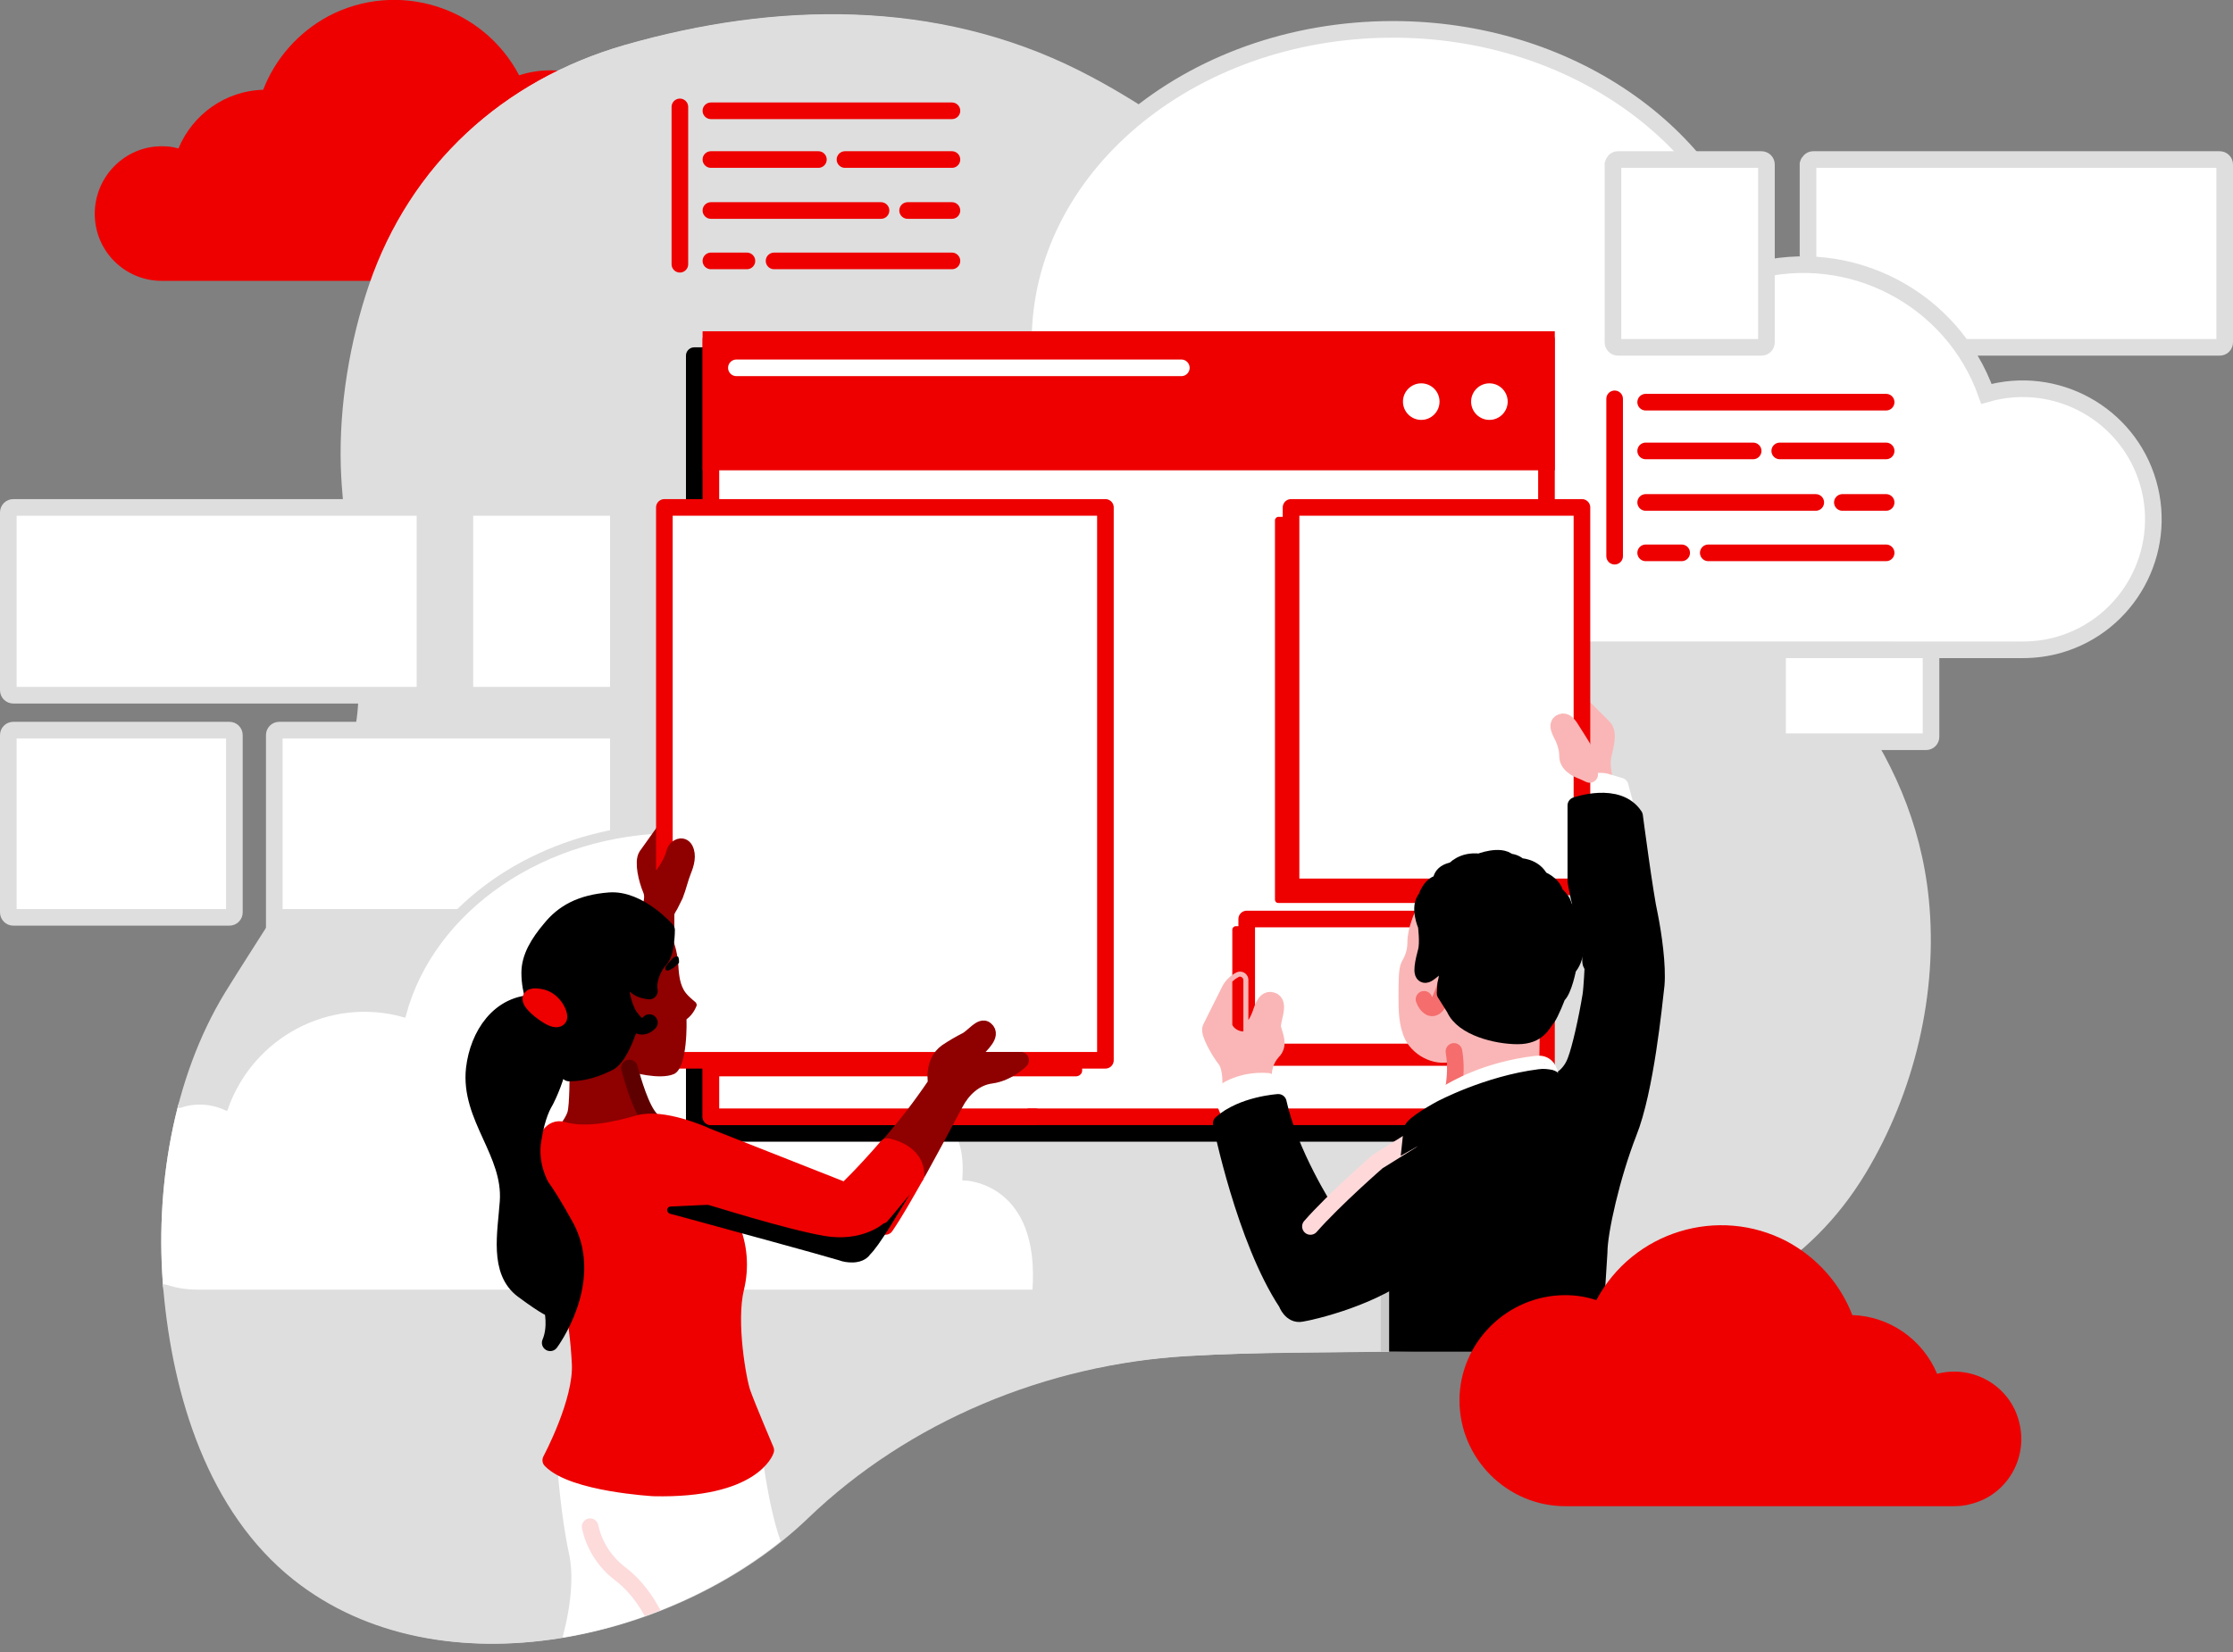 <?xml version="1.0" encoding="utf-8"?>
<!-- Generator: Adobe Illustrator 26.3.1, SVG Export Plug-In . SVG Version: 6.00 Build 0)  -->
<svg version="1.1" id="artwork" xmlns="http://www.w3.org/2000/svg" xmlns:xlink="http://www.w3.org/1999/xlink" x="0px" y="0px"
	 width="403px" height="298.3px" viewBox="0 0 403 298.3" style="enable-background:new 0 0 403 298.3;" xml:space="preserve">
<rect x="0" y="0" width="403" height="298.3" fill="#808080" stroke="none"/>
<style type="text/css">
	.st0{fill:#EE0000;}
	.st1{fill:#DEDEDE;}
	.st2{fill:#FFFFFF;stroke:#DEDEDE;stroke-width:3;stroke-miterlimit:10;}
	.st3{clip-path:url(#SVGID_00000054229990384069559730000016397048441108074942_);}
	.st4{fill:#FFFFFF;stroke:#DEDEDE;stroke-miterlimit:10;}
	.st5{clip-path:url(#SVGID_00000146500062585166661860000002760011843541844362_);}
	.st6{fill:#FFFFFF;}
	.st7{fill:none;stroke:#FDDBDB;stroke-width:3;stroke-linecap:round;stroke-linejoin:round;}
	.st8{stroke:#000000;stroke-width:3;stroke-linecap:round;stroke-linejoin:round;}
	.st9{fill:none;stroke:#EE0000;stroke-width:3;stroke-linecap:round;stroke-linejoin:round;}
	.st10{fill:#FFFFFF;stroke:#EE0000;stroke-width:3;stroke-linecap:round;stroke-linejoin:round;}
	.st11{fill:#EE0000;stroke:#EE0000;stroke-width:3;stroke-miterlimit:10;}
	.st12{fill:#8F0000;}
	.st13{fill:none;stroke:#8F0000;stroke-width:3;stroke-linecap:round;stroke-linejoin:round;}
	.st14{fill:#8F0000;stroke:#8F0000;stroke-width:3;stroke-linecap:round;stroke-linejoin:round;}
	.st15{fill:none;stroke:#5F0000;stroke-width:3;stroke-linecap:round;stroke-linejoin:round;}
	.st16{fill:#8F0000;stroke:#8F0000;stroke-miterlimit:10;}
	.st17{fill:none;stroke:#000000;stroke-width:3;stroke-linecap:round;stroke-linejoin:round;}
	.st18{stroke:#000000;stroke-width:0.5;stroke-linecap:round;stroke-linejoin:round;}
	.st19{fill:#FAB6B6;}
	.st20{fill:none;stroke:#FAB6B6;stroke-width:3;stroke-linecap:round;stroke-linejoin:round;}
	.st21{fill:#FFFFFF;stroke:#FFFFFF;stroke-width:3;stroke-linecap:round;stroke-linejoin:round;}
	.st22{fill:none;stroke:#F56D6D;stroke-width:3;stroke-linecap:round;stroke-linejoin:round;}
	.st23{fill:none;stroke:#C9C9C9;stroke-width:3;stroke-linecap:round;stroke-linejoin:round;}
	.st24{fill:none;stroke:#C9C9C9;stroke-width:3;stroke-miterlimit:10;}
	.st25{fill:#FAB6B6;stroke:#FAB6B6;stroke-width:3;stroke-linecap:round;stroke-linejoin:round;}
	.st26{fill:#EE0000;stroke:#EE0000;stroke-width:3;stroke-linecap:round;stroke-linejoin:round;}
	.st27{fill:none;stroke:#FFD9DA;stroke-width:3;stroke-linecap:round;stroke-linejoin:round;}
	.st28{stroke:#000000;stroke-width:3;stroke-miterlimit:10;}
	.st29{fill:none;}
	.st30{fill:none;stroke:#FFFFFF;stroke-width:3;stroke-linecap:round;stroke-linejoin:round;}
</style>
<path class="st0" d="M99.3,12.7c-1.9,0-3.8,0.3-5.6,0.9C87.1,1.1,71.7-3.6,59.3,2.9c-5.4,2.9-9.6,7.6-11.8,13.3
	c-6.8,0.2-12.7,4.4-15.3,10.6c-1-0.3-2-0.4-3-0.4c-6.7,0-12.1,5.5-12.1,12.2s5.4,12.1,12.1,12.1h70.2c10.5,0,19.1-8.6,19.1-19.1
	S109.8,12.7,99.3,12.7L99.3,12.7z"/>
<path class="st1" d="M64.6,111.5c-0.9-9.2-2.6-18.3-2.9-27.5c-0.3-10.8,1.6-22.4,5.1-32.7c7.3-21.6,24.1-36.9,46-43.2
	c27.2-7.8,56.2-8.3,81.9,4.6c21.9,11,40.8,29.5,60,44.4c17.3,13.4,34.3,27.1,51.2,41.1c20.5,17,39.4,36.3,42.2,64.1
	c1.7,17-2.6,34.9-11.4,49.5c-10.2,16.9-25.9,25-45,28.7c-25.5,5-51.7,2.7-77.4,4.3c-25.3,1.5-50.2,11.7-68.5,29.3
	c-22.9,22-66,32.1-92.4,11.1C37.8,272.9,31.5,252,29.8,233c-1.6-18.2,1.5-38.2,11.1-53.9c10.1-16.7,22-31.6,24-51.8
	C65.2,122.1,65.1,116.8,64.6,111.5z"/>
<path class="st1" d="M347.9,162.4c-2.7-27.8-21.7-47.1-42.2-64.1c-16.8-14-33.9-27.7-51.2-41.1c-19.2-14.9-38.1-33.4-60-44.4
	c-25.7-13-54.6-12.4-81.9-4.6c-21.9,6.3-38.6,21.6-46,43.2c-3.5,10.3-5.4,21.8-5.1,32.7c0.3,9.2,2,18.3,2.9,27.5
	c0.6,5.3,0.6,10.6,0.2,15.9c-0.1,1.5-0.3,3-0.6,4.4c-2.2,12.5-8.1,23-14.6,33.4c-2.9,4.6-5.9,9.2-8.8,13.9
	c-9.5,15.6-12.7,35.7-11.1,53.8c1.7,19,8,39.9,23.5,52.2c26.5,21,69.6,10.9,92.4-11.1c18.3-17.6,43.2-27.8,68.5-29.3
	c25.7-1.5,51.9,0.7,77.5-4.3c19.2-3.7,34.8-11.8,45-28.7C345.3,197.3,349.6,179.3,347.9,162.4z"/>
<path class="st2" d="M110.8,131.8H50.4c-0.5,0-0.9,0.4-0.9,0.9v32l0,0v0.5l0.1-0.1c0.1,0.3,0.4,0.5,0.8,0.5h60.3
	c0.5,0,0.9-0.4,0.9-0.9v-32C111.6,132.2,111.2,131.8,110.8,131.8z"/>
<path class="st1" d="M122,149.9l-1.3,22h-43C86.4,158.8,103,149.9,122,149.9 M123.4,148.7H122c-18.8,0-36.2,8.7-45.4,22.6l-1.3,2
	h46.6l0.1-1.2l1.3-22L123.4,148.7L123.4,148.7z"/>
<g>
	<g>
		<defs>
			<path id="SVGID_1_" d="M347.9,162.4c-2.7-27.8-21.7-47.1-42.2-64.1c-16.8-14-33.9-27.7-51.2-41.1c-19.2-14.9-38.1-33.4-60-44.4
				c-25.7-13-54.6-12.4-81.9-4.6c-21.9,6.3-38.6,21.6-46,43.2c-3.5,10.3-5.4,21.8-5.1,32.7c0.3,9.2,2,18.3,2.9,27.5
				c0.6,5.3,0.6,10.6,0.2,15.9c-0.1,1.5-0.3,3-0.6,4.4c-2.2,12.5-8.1,23-14.6,33.4c-2.9,4.6-5.9,9.2-8.8,13.9
				c-9.5,15.6-12.7,35.7-11.1,53.8c1.7,19,8,39.9,23.5,52.2c26.5,21,69.6,10.9,92.4-11.1c18.3-17.6,43.2-27.8,68.5-29.3
				c25.7-1.5,51.9,0.7,77.5-4.3c19.2-3.7,34.8-11.8,45-28.7C345.3,197.3,349.6,179.3,347.9,162.4z"/>
		</defs>
		<clipPath id="SVGID_00000064337933872124368290000016339606579919972272_">
			<use xlink:href="#SVGID_1_"  style="overflow:visible;"/>
		</clipPath>
		<g style="clip-path:url(#SVGID_00000064337933872124368290000016339606579919972272_);">
			<path class="st4" d="M32.4,199.5c2.7-0.9,5.6-0.8,8.3,0.4c4.7-13.1,18.6-20.5,32.1-16.8c5.1-19,25.3-33.2,49.3-33.2
				c6,0,11.9,0.9,17.6,2.7l32.7,51.4c0,0,2.2,2.1,1.8,8.6c0,0,14.2,0.4,12.6,20.7h-68.5v0H35.6c-2,0-3.9-0.3-5.7-0.9l-8-1l2.2-33.4
				L32.4,199.5z"/>
		</g>
	</g>
</g>
<g>
	<g>
		<defs>
			<path id="SVGID_00000080204166195793311150000003088051485811378604_" d="M77.7,295.8c23.9,4,51.2-5.7,67.9-21.7
				c5.5-5.3,11.6-9.9,18.2-13.9c0,0-62.2-10.6-74.2,0S77.7,295.8,77.7,295.8z"/>
		</defs>
		<clipPath id="SVGID_00000018209987273002609250000016166036905105251766_">
			<use xlink:href="#SVGID_00000080204166195793311150000003088051485811378604_"  style="overflow:visible;"/>
		</clipPath>
		<g style="clip-path:url(#SVGID_00000018209987273002609250000016166036905105251766_);">
			<path class="st6" d="M101.2,296.7c0,0,3-9.3,1.5-16.2s-2.1-15.7-2.1-15.7l23.3-7.9l13.7,6c0,0,1.5,12.1,4.1,17.2
				C141.7,280.1,144.2,304.7,101.2,296.7z"/>
			<path class="st7" d="M106.5,275.6c0.7,3.3,2.6,6.3,5.3,8.4c4.6,3.4,6.8,8.9,6.8,8.9"/>
		</g>
	</g>
</g>
<path class="st2" d="M347.6,100h-25.9c-0.5,0-0.9,0.4-0.9,0.9v32.1l0,0c0,0.5,0.4,0.9,0.9,0.9h25.9c0.5,0,0.9-0.4,0.9-0.9v-32.1
	C348.4,100.3,348.1,100,347.6,100z"/>
<path class="st2" d="M327.2,28.8h73.4c0.5,0,0.9,0.4,0.9,0.9v32.1c0,0.5-0.4,0.9-0.9,0.9h-73.4c-0.5,0-0.9-0.4-0.9-0.9V29.6
	C326.4,29.2,326.8,28.8,327.2,28.8z"/>
<path class="st2" d="M187,117.3c-13,0-23.5-10.6-23.5-23.6c0-12.4,9.6-22.6,22-23.4c-0.5-2.9-0.8-5.8-0.8-8.7
	c0-31.1,29.8-56.3,66.7-56.3c31.6,0,58.1,18.7,64.9,43.7c17.7-4.8,36.1,4.9,42.2,22.1c12.5-3.6,25.6,3.6,29.2,16.1
	c3.6,12.5-3.6,25.6-16.1,29.2c-2.1,0.6-4.3,0.9-6.5,0.9H187z"/>
<path class="st2" d="M2.4,131.8h39c0.5,0,0.9,0.4,0.9,0.9v32c0,0.5-0.4,0.9-0.9,0.9h-39c-0.5,0-0.9-0.4-0.9-0.9v-32
	C1.5,132.2,1.9,131.8,2.4,131.8z"/>
<path class="st2" d="M84.8,91.6h25.9c0.5,0,0.9,0.4,0.9,0.9v32.1c0,0.5-0.4,0.9-0.9,0.9H84.8c-0.5,0-0.9-0.4-0.9-0.9V92.4
	C84,92,84.4,91.6,84.8,91.6z"/>
<polygon class="st8" points="276.1,204.6 125.3,204.6 125.3,83.3 125.3,64.2 276.1,64.2 "/>
<line class="st9" x1="297" y1="72.6" x2="340.4" y2="72.6"/>
<line class="st9" x1="321.2" y1="81.4" x2="340.4" y2="81.4"/>
<line class="st9" x1="297" y1="81.4" x2="316.4" y2="81.4"/>
<line class="st9" x1="332.5" y1="90.7" x2="340.4" y2="90.7"/>
<line class="st9" x1="297" y1="90.7" x2="327.7" y2="90.7"/>
<line class="st9" x1="308.3" y1="99.8" x2="340.4" y2="99.8"/>
<line class="st9" x1="297" y1="99.8" x2="303.5" y2="99.8"/>
<line class="st9" x1="291.4" y1="72" x2="291.4" y2="100.4"/>
<polygon class="st10" points="279.1,201.6 128.3,201.6 128.3,80.3 128.3,61.3 279.1,61.3 "/>
<rect x="128.3" y="61.3" class="st11" width="150.8" height="22.1"/>
<circle class="st6" cx="256.5" cy="72.5" r="3.3"/>
<circle class="st6" cx="268.8" cy="72.5" r="3.3"/>
<path class="st2" d="M292,28.8h25.9c0.5,0,0.9,0.4,0.9,0.9v32.1c0,0.5-0.4,0.9-0.9,0.9H292c-0.5,0-0.9-0.4-0.9-0.9V29.6
	C291.2,29.2,291.5,28.8,292,28.8z"/>
<polyline class="st10" points="186.8,201.6 128.3,201.6 128.3,138.7 "/>
<line class="st9" x1="128.3" y1="20" x2="171.8" y2="20"/>
<line class="st9" x1="152.5" y1="28.8" x2="171.8" y2="28.8"/>
<line class="st9" x1="128.3" y1="28.8" x2="147.7" y2="28.8"/>
<line class="st9" x1="163.8" y1="38" x2="171.8" y2="38"/>
<line class="st9" x1="128.3" y1="38" x2="159" y2="38"/>
<line class="st9" x1="139.7" y1="47.1" x2="171.8" y2="47.1"/>
<line class="st9" x1="128.3" y1="47.1" x2="134.8" y2="47.1"/>
<line class="st9" x1="122.7" y1="19.3" x2="122.7" y2="47.7"/>
<path class="st2" d="M62.2,91.6H2.4c-0.5,0-0.9,0.4-0.9,0.9v32.1c0,0.5,0.4,0.9,0.9,0.9h74.3V91.6H62.2L62.2,91.6z"/>
<path class="st12" d="M120.1,164.7c0,0,2.3-3,1.9-3.8c-0.3-0.8,0.4-1.9,1.2-3.8c0.6-1.3,0.6-2.9,0-4.2c-0.4-0.8-1.5,0.4-1.5,1.2
	c0,0.8-1.9,3.8-1.9,3.8v-7.6c0,0-2.3,3-3,4.2c-0.7,1.2,0,4.2,0.8,6.1c0.8,1.9-0.6,4.3-0.6,4.3l3.2,1.6L120.1,164.7z"/>
<path class="st13" d="M116.9,164.9c0,0,1.4-2.4,0.6-4.3s-1.5-5-0.8-6.1c0.8-1.1,3-4.2,3-4.2"/>
<path class="st0" d="M127.6,94.3v98.9c0,0.6,0.5,1.1,1,1.1l0,0h65.6c0.6,0,1.1-0.5,1.1-1l0,0v-99c0-0.6-0.5-1-1.1-1l0,0h-65.6
	C128.1,93.2,127.6,93.7,127.6,94.3L127.6,94.3z"/>
<rect x="119.9" y="91.6" class="st10" width="79.6" height="99.8"/>
<path class="st12" d="M113.9,193.5c0,0,5.1,1.5,7.7,0.4s2.3-9.9,2.3-9.9c0.8-0.6,1.4-1.4,1.8-2.4c0.1-0.2,0-0.4-0.1-0.6
	c-0.8-0.7-1.7-1.4-2.2-2.3c-0.8-1.4-0.9-3.2-1-4.7c-0.4-5-2.5-6.7-2.5-6.7s-5.6-4.7-14.5-0.2c-8.8,4.5-2.6,26.5-2.6,26.5
	s0,6.1-0.4,7.2c-0.4,1.2-1.9,3-1.9,3s1.8,3.6,17.7-1.4c-1.7-1.5-2.9-3.5-3.5-5.7L113.9,193.5z"/>
<path class="st14" d="M120.2,167.3c0-0.7,0-1.5,0-2.2c0-0.6,0.4-1.2,0.7-1.7c0.3-0.6,0.6-1.2,0.9-1.8c0.6-1.5,0.9-3,1.5-4.5
	c0.5-1.2,0.9-2.7,0.3-3.8c-0.5-0.9-1.5-0.3-1.8,0.4c-0.2,0.8-0.5,1.6-0.9,2.3c-0.3,0.6-0.7,1.2-1.1,1.8l-1.1,1.2l-0.2,2.9v5
	L120.2,167.3z"/>
<path class="st15" d="M113.6,192.8c0.6,2.2,2.1,7.5,3.9,9.3"/>
<path class="st16" d="M163.5,216.2c0.7-1.2,1.5-2.5,2.2-3.8l0,0c3.5-6.1,6.6-12.1,7.1-13.2c1-2.1,3.2-4.4,6.3-4.8s5.3-2.7,5.5-2.7
	c0,0,0.1-0.2,0-0.2c0-0.1-0.1-0.1-0.2-0.1h-6.8c-0.5,0-1.3-0.2-1.5-0.6c-0.1-0.3,0.2-0.7,0.5-1c1.2-1.2,2.1-3.5,1.6-3.9
	c-0.1-0.1-0.3-0.1-0.4,0c-0.1,0.1-0.3,0.2-0.4,0.3c-0.6,0.6-1.5,1-2.6,1.6c-1.3,0.6-2.6,1.4-3.8,2.2c-2.6,1.8-2.1,5.2-2,5.9
	c-3.5,5-7.3,9.8-11.5,14.3L163.5,216.2z"/>
<path class="st17" d="M113.9,183.8c0.9,1.3,2,2.1,3.3,0.8"/>
<path class="st13" d="M160.2,207c3.2-3.6,6.1-7.4,8.8-11.4c0,0-0.8-3.8,1.9-5.7c1.2-0.8,2.4-1.5,3.6-2.1c1.1-0.6,2.7-2.7,3.4-1.9
	c1.1,0.9-0.8,2.6-1.7,3.6c-1.5,1.5,0.4,1.9,1.2,1.9h6.8c0,0-2.3,2.3-5.3,2.7c-3.1,0.4-5.3,2.7-6.5,5c-0.6,1.1-3.5,6.6-6.7,12.4"/>
<path class="st18" d="M122.3,173.7c0-0.3,0-0.5-0.1-0.8c-0.3,0-0.6,0.2-0.8,0.5c-0.3,0.3-0.6,0.6-0.9,1c-0.1,0.1-0.2,0.3-0.2,0.4
	c0,0.3,0.4,0.1,0.6,0C121.5,174.5,121.9,174.1,122.3,173.7z"/>
<path class="st0" d="M160.4,206.8c-0.1,0-0.1,0-0.2,0.1c-3.8,4.3-6.8,7.4-7.4,7.9c-1.9-0.8-24.3-9.5-25-9.8c-0.1,0-7.8-3.5-12.4-2.3
	c-4.1,1.1-9.4,2.3-13.6,1.2c-0.7-0.2-1.5-0.1-2,0.3c-2.4,1.8-2.4,8.7-2.4,9c0,0,0,0,0,0.1l0.4,1.2c0,0,0,0,0,0
	c1.9,2.6,4.5,7.5,4.5,7.6c1.9,3.8,2.2,7.7,0.8,12.2c0,0,0,0.1,0,0.1c0.7,3.9,1.2,8,1.5,12c0.4,6.7-5.3,17.3-5.3,17.4s0,0.2,0,0.3
	c4.2,4.2,18.2,5,18.8,5h1.4c16.6,0,18.9-6.7,19-7c0,0,0-0.1,0-0.1c0-0.1-3.4-8-4.2-10.3c-0.7-2.1-2.7-12.8-1.2-18.9
	c0.9-3.6,0.6-7.4-0.7-10.9c10.9,2.9,17.3,4.7,19.2,5.3c3.7,1.1,5-0.6,5.2-0.8c1.6-1.6,4.6-6.3,8.9-13.9c0,0,0,0,0-0.1
	C165.8,207.8,160.6,206.8,160.4,206.8z"/>
<path class="st9" d="M131.9,221.4c1.5,3.5,1.8,7.4,0.9,11.1c-1.5,6.1,0.4,16.8,1.2,19c0.8,2.3,4.2,10.3,4.2,10.3s-2.3,7.2-20.2,6.8
	c0,0-14.5-0.8-18.6-5c0,0,5.7-10.6,5.3-17.5c-0.2-4-0.7-8-1.5-12"/>
<path class="st19" d="M285.6,127.4l3.8,3.8c1.2,1.2,0.4,3.4,0,5.3c-0.4,1.9,0.4,4.6,0.4,4.6h-7.9v-13.7H285.6z"/>
<path class="st20" d="M289.7,141.1c0,0-0.8-2.7-0.4-4.6c0.4-1.9,1.2-4.2,0-5.3l-3.8-3.8"/>
<path class="st21" d="M284.4,145.3v-3.4c0,0,3.4-1.2,5.3-0.8l2.7,0.8l0.9,3.4c-1.9-0.7-4-0.9-6-0.6c0,0-1.4,0.2-1.8,0.3
	C285.1,145.1,284.4,145.3,284.4,145.3z"/>
<path class="st0" d="M277.3,93.3h-46.6c-0.3,0-0.6,0.3-0.6,0.6v68.5c0,0.3,0.2,0.6,0.6,0.6h46.6c0.3,0,0.6-0.3,0.6-0.6V93.9
	C277.8,93.6,277.6,93.3,277.3,93.3z"/>
<path class="st0" d="M223,167.2h43.4c0.3,0,0.6,0.3,0.6,0.6v24c0,0.3-0.3,0.6-0.6,0.6H223c-0.3,0-0.6-0.3-0.6-0.6v-24
	C222.4,167.5,222.7,167.2,223,167.2z"/>
<rect x="233" y="91.6" class="st10" width="52.5" height="68.5"/>
<rect x="225" y="165.9" class="st10" width="43.4" height="24"/>
<path class="st19" d="M262.3,189.9c-2.7,1.2-6-0.4-7.3-2.9c-1.1-2.1-1.1-4.7-1.1-7.1c0-2.7,0-5,0.4-5.7c0.8-1.3,1.2-2.7,1.2-4.2
	c0-2.3,1.3-5,1.3-5s16.9-1.2,19.9,14.1l1.2,6.1l-0.1,6.8l0,0c-0.6-0.2-0.6,0.1-0.6,0.1c-7.4,0.9-12.5,3.3-14.8,4.6l0,0
	C262.7,194.4,262.7,192.1,262.3,189.9L262.3,189.9z"/>
<circle class="st6" cx="225" cy="189.9" r="3"/>
<path class="st20" d="M256.8,165.1c0,0-1.3,2.7-1.3,5c0,1.5-0.4,2.9-1.2,4.2c-0.4,0.8-0.4,3-0.4,5.7c0,2.3,0,4.9,1.1,7.1
	c1.3,2.4,4.6,4,7.3,2.9"/>
<path class="st22" d="M262.3,196.7c0.4-2.3,0.5-4.6,0.1-6.9"/>
<path class="st23" d="M283.4,193.3c0,0,1.8,1.2,3.3,1.2"/>
<path class="st8" d="M280.9,195.3c0,0,2.4-0.8,3.5-3.9c0.8-2.1,2-7.4,2.7-11.7c0.2-1.2,0.4-5.4,0.4-5.4c-1-0.2,0-3.4,0-3.4
	c-0.8,0.1-0.3-0.7-0.4-1.6c-0.2-1.1-0.5-2.3-0.9-3.3c-0.1-0.3-0.2-0.6-0.3-0.8c-0.8-1.9-1.5-6.1-1.5-6.1v-13.7c0,0,7.6-2.7,10.6,1.9
	c0,0,1.9,14.5,2.7,17.9c0.7,3.5,1.5,9.1,1.2,12.6c-0.4,3.4-1.9,19-5,26.7c-3,7.7-5.3,17.8-5.3,21.6l-0.7,11.1"/>
<line class="st24" x1="250.7" y1="231.4" x2="250.7" y2="244"/>
<path class="st19" d="M285.9,135.4c-0.7-1.4-1.6-2.7-2.7-3.8c-1.2-1.2-2.3-0.8-1.9,0c0.3,0.8,1.5,3,1.5,5c0,1.9,2.7,2.7,2.7,2.7
	l1.9,0.6v-3.5L285.9,135.4z"/>
<path class="st20" d="M285.9,135.4c-0.4-0.8-1.8-2.9-2.6-4.2c-0.3-0.4-0.7-0.9-1.2-0.9c-1.6,0.2-0.3,2.1,0,2.8
	c0.5,1.1,0.8,2.2,0.8,3.4c0,1.9,2.7,2.7,2.7,2.7l1.3,0.6"/>
<path class="st22" d="M260.9,177.7c-0.2,0.8-0.5,1.6-0.8,2.3c0,0-0.8,2.3-1.9,1.9c-0.6-0.3-1-0.9-1.2-1.5"/>
<path class="st25" d="M223.8,186.8v-9.9c-0.8,0.4-1.5,1.1-1.9,1.9l-3.4,6.8c-0.4,0.8,1.5,4.2,2.7,5.7c1.1,1.5,0.9,4.7,0.9,4.7l6-0.9
	c-0.3-1.9,0.3-3.9,1.6-5.3c1.2-1.2,0.4-2.7,0-4.2c-0.3-1.2,1.5-4.6-0.2-5c-1.3-0.4-1.8,2-2.1,2.7c-1.2,3-2.7,3.4-2.7,3.4"/>
<path class="st8" d="M260.9,177.7c0.3-1.2,0.5-2.5-0.1-3c-1.2-1.2-2.3,0.8-3.4,1.2c-1.2,0.4-0.4-2.7,0-4.2s0-4.6,0-4.6s-1.5-3.4,0-5
	c0,0,0.8-2.7,2.7-2.7c0,0-0.4-1.9,2.3-2.3c0,0,1.5-1.9,4.6-1.5c0,0,3.8-1.5,5.3,0c0.7,0,1.4,0.3,1.9,0.8c0,0,2.7,0,3.8,2.3
	c0,0,2.3,0.8,2.7,2.7c0,0,1.5,1.2,1.5,2.3c0,0,1.5,1.5,1.5,3c0,0,1.2,1.2,0.8,3.4c0,0,0,3-1.5,4.6c0,0-0.8,4.2-1.9,5
	c0,0-1.2,3.2-1.9,4.1c-0.8,0.9-1.5,3.2-5.3,3.2s-9.9-1.5-11.4-5l-1.7-2.7L260.9,177.7z"/>
<path class="st9" d="M160.2,207c0,0,5.2,0.9,5.1,5.2"/>
<path class="st9" d="M97.4,213.1c0,0,0-10.3,4.2-9.1s9.5,0,13.7-1.2c4.2-1.2,11.4,1.9,12.2,2.3c0.8,0.3,25.1,9.9,25.1,9.9
	s3.1-2.9,7.5-8"/>
<path class="st9" d="M165.3,212.2c-2,3.5-3.6,6.4-5.5,9.2"/>
<path class="st21" d="M229.7,199l-0.9-3.8c-5.3-0.4-8.4,2.3-8.4,2.3l1.7,4.1c0,0,3.3-1.8,5.9-2.2L229.7,199z"/>
<path class="st17" d="M239.3,218.5c0,0-6.6-10.3-8.6-19.5c0,0-6.5,0.4-10.3,3.8c0,0,4.2,20.9,11.8,32.4c0,0,0.8,2.3,2.7,1.9
	c1.9-0.3,13.7-3,20.2-8.8"/>
<path d="M239.3,218.5c0,0-6.6-10.3-8.6-19.5c0,0-6.5,0.4-10.3,3.8c0,0,4.2,20.9,11.8,32.4c0,0,0.8,2.3,2.7,1.9
	c1.5-0.3,9.4-2.1,15.8-5.7l0,0V244h37.2c0,0,3.8-38.2-1.8-48.4c0,1.2-7.4,5.6-10,6.4c-2.7,0.8-10.6,0-13.3,0.4c-2.7,0.4-8,3.4-8,3.4
	l-6.1,3.8c0,0-4.8,4.2-9,8.4"/>
<path class="st21" d="M279.8,194.4h-1.9c-9.5,1.2-17.9,5.7-17.9,5.7s0-1.9,1.2-2.7c1.2-0.7,6.8-4.2,16-5.3
	C277.2,192.2,279.4,191.4,279.8,194.4z"/>
<path class="st8" d="M96.7,181.1c-6.6-0.1-10.4,5.8-11.1,11.8c-1,8.8,6.7,15.1,6.1,24c-0.4,5.7-1.9,12.6,2.7,16
	c4.6,3.4,5.3,3.4,5.3,3.4s0.8,3.3-0.4,6.1c0,0,8-10.7,3-20.6c0,0-2.7-5-4.6-7.6c0,0-2.3-3.8-1.5-8.4c0.7-4.6,1.9-6.5,2.3-7.2
	c0.3-0.6,2.1-4.2,2.6-8l0.1,0.4l1.5,2.7c2.7,0,5-0.8,7.2-1.9c2.3-1.2,4.1-7.7,4.1-7.7l-0.2-0.3c-0.8-1.3-1.3-2.7-1.6-4.2
	c-0.4-1.9,1.5-3,2.3-1.9c0.8,1.1,2.7,1.2,2.7,1.2c-0.4-1.9,0.8-4.6,1.9-5.7c1.2-1.2,1.2-5.3,1.2-5.3s-5-5.7-10.3-5.3
	s-8.4,2.3-10.6,5c-2.3,2.7-3.8,5.3-3.8,8c0,1.7,0.3,3.3,0.8,5"/>
<path class="st26" d="M97.4,182.3c0,0-3.6-2.9,0-2.3c2.7,0.4,3.8,3.5,3.4,3.8C100.4,184.2,99.3,183.8,97.4,182.3z"/>
<path d="M159.4,220.9c0,0-3.8,3.4-10.7,2.2c-7.3-1.3-20.7-5.6-20.9-5.6c-0.1,0-0.2,0-0.2,0l-6.6,0.3c-0.3,0-0.6,0.3-0.6,0.6
	s0.2,0.6,0.5,0.7l3,0.8c7.3,2,24.2,6.6,27.5,7.6c0.8,0.3,1.6,0.4,2.4,0.4c2.1,0,3-1.1,3.2-1.4c0.9-0.9,2-2.5,3.4-4.7l3.8-6.2
	c0,0,0-0.1,0,0c-1,1.2-3.9,4.8-4.3,5.1L159.4,220.9z"/>
<path class="st0" d="M224.4,186.2v-9.3c0-0.3-0.3-0.6-0.6-0.6c-0.1,0-0.2,0-0.3,0.1c-0.4,0.2-0.8,0.5-1.1,0.8v7.8
	C222.7,185.7,223.6,186.2,224.4,186.2z"/>
<path class="st27" d="M254.7,205.9l-6.1,3.8c0,0-7.8,6.8-12.1,11.7"/>
<path class="st28" d="M279.8,194.6c-0.6-0.1-1.2-0.2-1.9-0.1c-9.5,1.2-17.9,5.7-17.9,5.7s-5,2.7-5.2,3.8l-0.2,1.9c0,0,5.3-3,8-3.4
	c2.7-0.4,10.7,0.4,13.3-0.4c2.7-0.8,6.5-3.4,6.5-4.6c0-1-1.3-2-2-2.5C280.3,194.8,280.1,194.7,279.8,194.6z"/>
<path class="st29" d="M282.5,272h70.2c6.7,0,12.2-5.4,12.2-12.1c0-6.7-5.4-12.2-12.1-12.2c-1,0-2.1,0.1-3,0.4
	c-2.6-6.2-8.6-10.3-15.3-10.6c-5-13.1-19.7-19.7-32.8-14.6c-5.7,2.2-10.5,6.4-13.3,11.8c-10-3.1-20.8,2.5-23.9,12.6
	c-3.1,10,2.5,20.8,12.6,23.9C278.7,271.7,280.6,272,282.5,272z"/>
<path class="st0" d="M282.5,233.8c1.9,0,3.8,0.3,5.6,0.9c6.6-12.4,22-17.1,34.4-10.6c5.4,2.9,9.6,7.6,11.8,13.3
	c6.7,0.2,12.7,4.4,15.3,10.6c6.5-1.7,13.2,2.2,14.8,8.7c1.7,6.5-2.2,13.2-8.7,14.8c-1,0.3-2.1,0.4-3.1,0.4h-70.1
	c-10.5,0-19.1-8.6-19.1-19.1C263.4,242.4,272,233.8,282.5,233.8L282.5,233.8z"/>
<line class="st30" x1="132.9" y1="66.4" x2="213.2" y2="66.4"/>
</svg>
